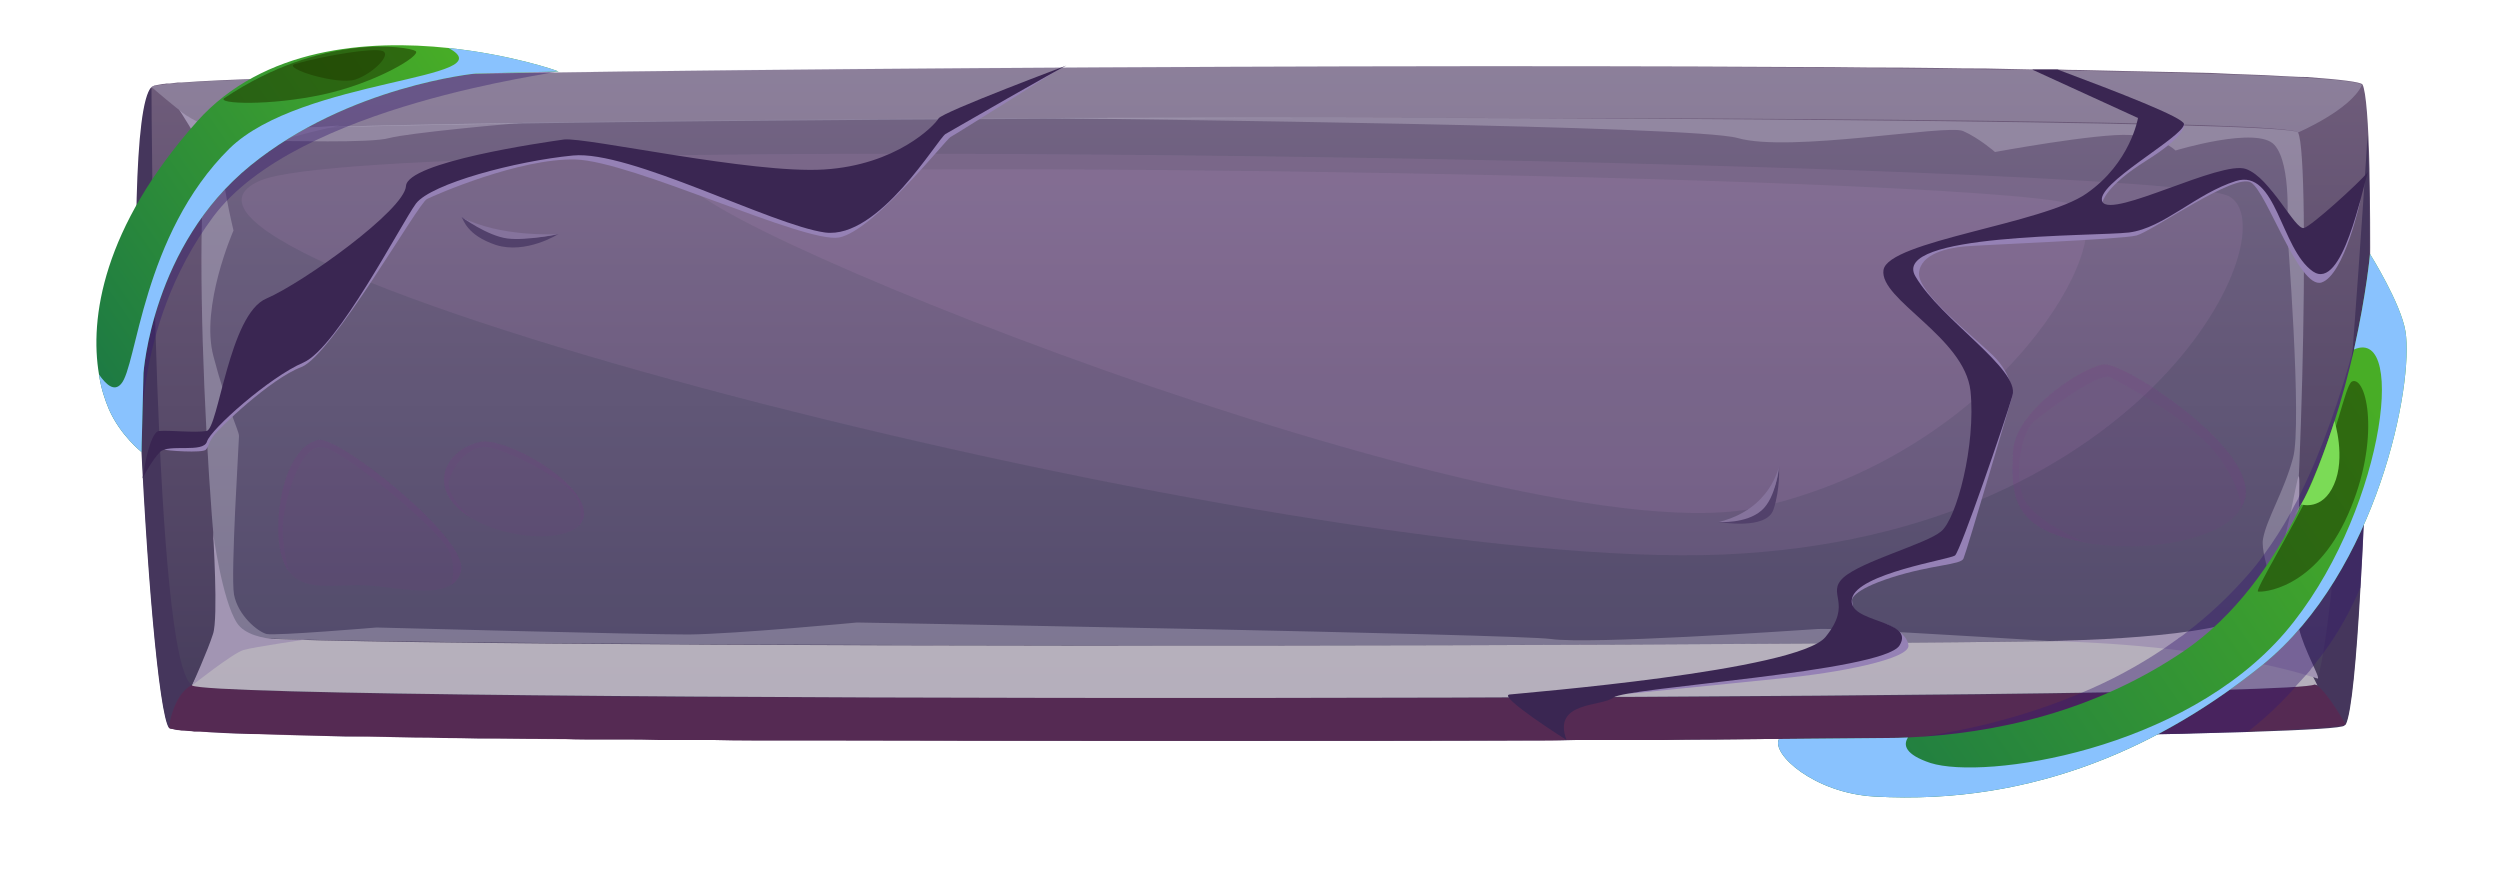 <svg version="1.2" xmlns="http://www.w3.org/2000/svg" viewBox="0 0 500 175" width="500" height="175">
	<title>Proyecto nuevo</title>
	<defs>
		<linearGradient id="g1" x2="1" gradientUnits="userSpaceOnUse" gradientTransform="matrix(0,-205.733,681.284,0,230.316,184.018)">
			<stop offset="0" stop-color="#393252"/>
			<stop offset="1" stop-color="#7a6583"/>
		</linearGradient>
		<linearGradient id="g2" x2="1" gradientUnits="userSpaceOnUse" gradientTransform="matrix(90.476,-62.699,27.293,39.385,-19.175,42.913)">
			<stop offset=".011" stop-color="#187447"/>
			<stop offset="1" stop-color="#48ad26"/>
		</linearGradient>
		<linearGradient id="g3" x2="1" gradientUnits="userSpaceOnUse" gradientTransform="matrix(122.261,-84.725,30.704,44.307,304.824,96.951)">
			<stop offset=".011" stop-color="#187447"/>
			<stop offset="1" stop-color="#48ad26"/>
		</linearGradient>
	</defs>
	<style>
		.s0 { fill: url(#g1) } 
		.s1 { opacity: .1;mix-blend-mode: screen;fill: #a7b6df } 
		.s2 { fill: #45365c } 
		.s3 { opacity: .4;mix-blend-mode: multiply;fill: #6e1a46 } 
		.s4 { opacity: .7;mix-blend-mode: multiply;fill: #e5e0e5 } 
		.s5 { opacity: .3;mix-blend-mode: soft-light;fill: #cecfe5 } 
		.s6 { opacity: .3;mix-blend-mode: soft-light;fill: #e0deea } 
		.s7 { opacity: .1;mix-blend-mode: screen;fill: #dda7df } 
		.s8 { fill: #a295b3 } 
		.s9 { opacity: .1;mix-blend-mode: multiply;fill: #803689 } 
		.s10 { fill: #52416b } 
		.s11 { fill: #85739c } 
		.s12 { fill: #9581b5 } 
		.s13 { fill: #3a2652 } 
		.s14 { opacity: .4;mix-blend-mode: multiply;fill: #361a6e } 
		.s15 { fill: url(#g2) } 
		.s16 { fill: url(#g3) } 
		.s17 { mix-blend-mode: multiply;fill: #89c2fe } 
		.s18 { opacity: .6;mix-blend-mode: screen;fill: #204000 } 
		.s19 { fill: #7bdb56 } 
	</style>
	<g id="&lt;Group&gt;">
		<g id="&lt;Group&gt;">
			<path id="&lt;Path&gt;" class="s0" d="m474 55.3q0 0 0 0c-0.1 20-0.8 44.1-1.9 62.2-0.8 14.4-1.8 25-2.9 27.3q0 0-0.1 0.1-0.1 0-0.1 0-0.1 0-0.2 0.1 0 0 0 0c-0.6 0.1-1.8 0.3-3.6 0.5q-1.4 0.1-3.2 0.2-1 0-2.1 0.1c-0.1 0-0.1 0-0.1 0q-1.2 0.1-2.5 0.2h-0.1q-0.9 0-1.8 0 0 0.1-0.1 0c-0.6 0.1-1.3 0.1-1.9 0.1q0 0-0.1 0-1 0.1-2 0.1h-0.1q-0.8 0-1.6 0.1-0.3 0-0.6 0 0 0 0 0-1.7 0-3.5 0.1h-0.2q-0.5 0-1.1 0-1.8 0.1-3.7 0.1-0.9 0.1-1.9 0.1-3.9 0.1-8.2 0.2-3 0.1-6.2 0.1-3.3 0.1-6.6 0.1-1.1 0-2.3 0.1-0.6 0-1.1 0-0.9 0-1.8 0-0.8 0.1-1.7 0.1-1.3 0-2.5 0-1.5 0-2.9 0-1.3 0.1-2.7 0.1-1.5 0-3.1 0-7.8 0.1-16.1 0.2-1.7 0-3.4 0.1c-1.1 0-2.2 0-3.4 0q-3.4 0-7 0.1-3.1 0-6.4 0c-6.4 0.1-13.1 0.1-19.8 0.2q-6.2 0-12.5 0.1-1.8 0-3.5 0-2.9 0-5.8 0h-1.1q-2.3 0-4.6 0-1.3 0-2.6 0c-104.7 0.5-277.8-0.4-279.4-2.4q-0.1-0.1-0.1-0.2c-4.1-7-10.1-119.7-3.5-127.9q0-0.1 0-0.1 0.1 0 0.1-0.1 0.1 0 0.3-0.1 0.1-0.1 0.2-0.1 0.6-0.1 1.6-0.3 0.4 0 0.8-0.1 0.4 0 0.7 0 0.7-0.1 1.6-0.2 0.4 0 0.8 0c30.2-2.4 221-3.7 322.3-3.1q7.5 0 14.6 0.1 7.2 0 14 0.1 0 0 0 0 5.1 0.1 10 0.1 0 0 0 0 4.7 0.1 9.1 0.2h0.5q2.3 0 4.6 0 0 0 0 0 2.3 0.1 4.5 0.1 4.4 0.1 8.6 0.2 0 0 0 0c6.4 0.1 12.4 0.3 17.7 0.4h0.1c1.5 0.1 2.9 0.1 4.3 0.2h0.1q6.4 0.2 11.3 0.5h0.1q1.6 0.1 3 0.1h0.1c6.9 0.5 10.9 1 11.2 1.5 0.7 1.3 1.2 7.7 1.4 16.9v0.2c0.1 6 0.2 13.4 0.1 21.3z"/>
			<path id="&lt;Path&gt;" class="s1" d="m457 126.5c-0.2 0.3-4 0.6-10.6 0.9-8.3 0.3-20.9 0.6-36.5 0.8-96.7 1.5-362.6 1.1-364.4-1.1-3.1-4.1-8.3-94.8-2.8-100.3 0.9-0.9 25.6-1.7 61.7-2.2q0.1-0.1 0.2-0.1c29.4-0.4 66.4-0.7 104.3-0.9 94.8-0.3 249.3 0.5 250.7 2.9 2.7 4.6 0.4 93.8-2.6 100z"/>
			<path id="&lt;Path&gt;" class="s2" d="m473.9 56c-0.2 20-0.8 43.8-1.9 61.7-0.8 14.3-1.8 24.8-2.9 27.1q0 0 0 0 0 0 0 0.1-0.1 0.1-0.2 0.2c-0.3 0.5-7.4 0.9-19.5 1.3-15.3 0.5-38.7 0.9-66.3 1.2-14.1 0.1-29.3 0.2-45 0.3q-2.7 0-5.4 0.1h-1.8q-3.8 0-7.6 0h-2.8q-2.6 0-5.2 0-3.1 0.1-6.3 0.1c-31.1 0.1-117.3 0.1-147.2 0q-5.8 0-11.5 0-3.8 0-7.5-0.1-3.7 0-7.4 0-1.8 0-3.6 0-3.4-0.1-6.8-0.1h-0.4q-3.5 0-6.9 0h-0.8q-1.9 0-3.7-0.1-7.4 0-14.4-0.1-1.7 0-3.4 0-3.4-0.1-6.7-0.1 0 0 0 0-2.9-0.1-5.8-0.1 0 0 0 0-5-0.1-9.5-0.2-2.3 0-4.5 0c-6.5-0.2-12.2-0.3-17.1-0.5q-0.8 0-1.6 0h-0.1c-4.1-0.1-7.6-0.3-10.2-0.5q-0.6 0-1.1 0-0.5-0.1-1-0.1-0.9-0.1-1.5-0.1-0.5-0.1-0.9-0.1-0.5-0.1-0.9-0.2-0.6-0.1-0.7-0.2c-4-5.2-10.5-121.2-3.5-128.2q0 0 0 0.1c0 4.4 0.4 115.1 8.1 119.5q0 0.1 0.1 0.1 0.2 0.1 0.3 0.1 0 0 0.1 0 0.3 0.1 0.8 0.1 0.4 0.1 1 0.2 0.3 0 0.5 0 2.2 0.2 5.8 0.4 1.2 0 2.6 0.1 0.3 0 0.5 0 1.3 0.1 2.6 0.1 2.4 0.1 5.2 0.2 0.5 0 1.1 0 1.6 0.1 3.3 0.1 3.2 0.1 6.7 0.2 4.5 0.1 9.5 0.2 1.5 0 3 0 4.3 0.1 8.9 0.1 2.7 0.1 5.5 0.1 0.2 0 0.4 0 3 0.1 6.1 0.1 1.7 0 3.4 0 1.1 0 2.2 0 4.2 0.1 8.6 0.1 4 0 8.2 0.1 2.4 0 4.8 0 1.1 0 2.2 0 2.5 0.1 5 0.1 2.9 0 5.8 0 2.7 0 5.3 0c37.5 0.2 133.8 0.2 173.5 0.1q5.1-0.1 10.1-0.1 1.5 0 3 0 5 0 9.8 0 1.6-0.1 3.1-0.1 2.1 0 4.2 0 2.6 0 5.2 0 2 0 4-0.1 2.1 0 4.1 0 4 0 7.9-0.1 3.9 0 7.7 0 4.3-0.1 8.4-0.1 2.2 0 4.3-0.1 1.9 0 3.9 0h0.1q5.9-0.1 11.5-0.2h0.1q1.8 0 3.5 0h0.2q1.9-0.1 3.7-0.1 3.4-0.1 6.5-0.1 0.1 0 0.3 0c17.3-0.3 30.1-0.7 36.1-1.2q2.7-0.1 3.5-0.3 0.2-0.1 0.3-0.1 0.1-0.1 0.1-0.1 0.1-0.1 0.2-0.3v-0.1q0.2-0.2 0.3-0.7 0 0 0 0 0.1-0.1 0.1-0.3 0 0 0 0c0.3-1.1 0.7-2.7 1-4.7 2-11.6 4.2-37.4 5.9-60.3 1.7-22.7 3-42.6 3-43.5 0.4 7.2 0.5 17.5 0.4 29.1z"/>
			<path id="&lt;Path&gt;" class="s3" d="m469.1 144.8q0 0 0 0 0 0 0 0.1-0.1 0-0.3 0.1 0 0 0 0c-1 0.3-4 0.6-8.9 0.8q-0.1 0-0.1 0-1.2 0.1-2.5 0.2h-0.1q-0.9 0-1.8 0 0 0.1-0.1 0-0.9 0.1-1.9 0.1 0 0-0.1 0-1 0.1-2 0.1h-0.1q-1.1 0.1-2.2 0.1 0 0 0 0-1.7 0-3.5 0.1h-0.2q-2.3 0.1-4.8 0.1-0.9 0.1-1.9 0.1-6.7 0.2-14.4 0.3-3.3 0.1-6.6 0.1-1.2 0.1-2.3 0.1-2.3 0-4.6 0.1-1.3 0-2.5 0-1.5 0-2.9 0-1.3 0.1-2.7 0.1c-8.2 0.1-16.9 0.2-26 0.3q-3.4 0-7 0.1c-8.4 0-17.2 0.1-26.2 0.2q-5.3 0-10.7 0.1h-1.8q-1.8 0-3.5 0-2 0-4.1 0h-1.7q-4.1 0-8.3 0-2.2 0.1-4.3 0.1c-31.1 0.1-117.3 0.1-147.2 0q-5.8 0-11.5 0-3.8 0-7.5-0.1-3.7 0-7.4 0-1.8 0-3.6 0-3.4-0.1-6.8-0.1h-0.4q-3.5 0-6.9 0h-0.8c-10-0.1-19.5-0.2-28.2-0.3q0 0 0 0-2.9-0.1-5.8-0.1 0 0 0 0c-13.2-0.2-24.4-0.4-32.7-0.7h-0.1c-4.7-0.2-8.5-0.4-11.3-0.5q-0.5-0.1-1-0.1-0.9-0.1-1.5-0.1-0.5-0.1-0.9-0.1-0.5-0.1-0.9-0.2-0.6-0.1-0.7-0.2 0-0.1 0-0.2c0.4-3 1.9-7.1 4.6-8.4 0.7 0.5 5.8 0.8 14.3 1.1q0.8 0 1.7 0.1 0.9 0 1.9 0 0.8 0.1 1.6 0.1 1.1 0 2.3 0.1 1 0 2.1 0c4.3 0.1 9 0.2 14.2 0.3q1 0 2 0.1 3 0 6.1 0c9.6 0.2 20.4 0.3 32 0.4q2.9 0 6 0.1 0.9 0 1.9 0h0.3q2.4 0 4.8 0 1.1 0 2.2 0 2.5 0.1 5 0.1 2.9 0 5.8 0 2.7 0 5.3 0c37.5 0.2 133.8 0.2 173.5 0.1q5.1-0.1 10.1-0.1 1.5 0 3 0 8.7 0 17.1-0.1 6.8 0 13.3-0.1 4 0 7.9-0.1 3.9 0 7.7 0c46.2-0.5 80-1.2 82.3-2.2q0.1 0 0.1 0c1.7 0.3 5.2 6.2 6.2 7.9z"/>
			<path id="&lt;Path&gt;" class="s4" d="m463.5 137.1q-0.1-0.1-0.6-0.2c-5 3.3-418.2 3.8-424.5 0.2 0 0 4.6-9.3 7.2-10 2.3 3 407.7 2.5 411.2-0.3 2.5 1.7 6.7 10.3 6.7 10.3z"/>
			<path id="&lt;Path&gt;" class="s5" d="m472.4 17c-2.3 5-12.8 9.5-12.8 9.5-2.7-4.6-413.3-3.2-416.9 0.3-3.7-1.8-12.4-9.4-12.4-9.4 4.4-4.5 438.7-6.3 442.1-0.4z"/>
			<path id="&lt;Path&gt;" class="s6" d="m409.9 128.2c-96.7 1.5-362.6 1.1-364.4-1.1-3.1-4.1-8.3-94.8-2.8-100.3 0.9-0.9 25.6-1.7 61.7-2.2-2.3 0.1-22.8 2-26.5 3-3.8 1.1-21 0.5-24.6 0.6-3.6 0.2-8.2 0.2-8.8 3.3-0.6 3 2.2 14.6 2.2 14.6 0 0-6.7 15.2-4 25.2 2.6 10 5.1 14.8 5.1 15.9 0 1.1-1.7 27.6-1 31.7 0.8 4.2 4.7 7.4 6.5 7.9 1.8 0.4 22-1.3 22-1.3 0 0 53 1.4 62.4 1.4 9.4-0.1 33.7-2.4 33.7-2.4 0 0 131.2 2.3 138.8 3.3 7.5 1.1 47.4-1.6 53.4-2 4.1-0.2 29.9 1.4 46.3 2.4z"/>
			<path id="&lt;Path&gt;" class="s6" d="m457 126.5c-0.2 0.3-4 0.6-10.6 0.9 3.1-0.7 6.2-1.5 7.6-2.6 3.3-2.5-2.1-13.1-1.4-17 0.7-4 4.2-9.5 6-16.2 1.9-6.7-1.2-46-1.2-46 0 0 1-12.7-2.5-16.6-3.4-3.9-19.8 1.1-19.8 1.1 0 0-2.6-2.7-9.1-3.1-6.4-0.4-27 3.4-27 3.4 0 0-3.2-2.8-6.4-4.2-3.3-1.4-34.7 4.4-45.1 1.4-8.7-2.5-120.6-3.7-138.6-4 94.8-0.3 249.3 0.5 250.7 2.9 2.7 4.6 0.4 93.8-2.6 100z"/>
			<path id="&lt;Path&gt;" class="s7" d="m52.1 36.1c-36.9 15.7 207.3 78.5 292.6 74.8 85.3-3.7 113.6-65.3 101-71.7-12.6-6.5-369-13.6-393.6-3.1z"/>
			<path id="&lt;Path&gt;" class="s7" d="m138.6 35.5c-15.8 3.7 164.5 77.3 213.5 65.9 48.9-11.4 71.9-54.1 63.5-60.1-8.4-6-260.4-9.8-277-5.8z"/>
			<path id="&lt;Path&gt;" class="s8" d="m35.8 21.9c0 0 3.9 5.9 4.5 8.1 0.6 2.2 0.1 12.9 0.1 12.9 0 0 2.5-6.6 6.3-10.5 3.9-3.9 21.6-7.3 21.2-7.3-0.3 0-17 1.4-22.8 0.8-5.9-0.6-9.3-4-9.3-4z"/>
			<path id="&lt;Path&gt;" class="s8" d="m409.9 128.2c0 0 34.9-0.4 40.7-5.7 5.9-5.4 8.8-28.7 9.2-27.2 0.4 1.6-1 26.1 0 30.4 1 4.3 4.5 10.2 3.7 10-0.8-0.2-18.6-6.6-53.6-7.5z"/>
			<path id="&lt;Path&gt;" class="s8" d="m42.6 106.4c0 0 1.1 17.2 0 20.4-1 3.2-4.2 10.3-4.2 10.3 0 0 8.2-6.5 10.3-7.1 2-0.6 13.1-2.2 13.1-2.2 0 0-11.4 1.4-14.4-3.2-3-4.6-4.8-18.2-4.8-18.2z"/>
			<path id="&lt;Path&gt;" class="s9" d="m92.2 114.1c-0.3 1.4-1 2.3-2 2.9-3.8 2.3-11.3 0.4-16.7 0.1-6-0.4-12.5 1.5-15.7-2.8q-0.8-1-1.3-2.5c-2.4-7.4 0.3-22.3 7.1-23.8 4-1 30.2 19.8 28.6 26.1z"/>
			<path id="&lt;Path&gt;" class="s9" d="m116.8 102.6c0.1 1-0.4 1.9-1.1 2.6-3.5 3.3-14.4 2.5-21.1-1.4q-0.1 0-0.1 0-0.6-0.4-1.2-0.8c-7.9-5.4-4.4-13 2.7-14.6 4.8-1.1 20.7 7.7 20.8 14.2z"/>
			<path id="&lt;Path&gt;" class="s9" d="m448.3 101.5c-3.8 6.5-18.8 9.1-31 7.1q0 0 0 0-0.4-0.1-0.7-0.2c-14.8-2.7-14.3-10.1-14-18.1 0.4-8 13.4-16.6 18-17.4 3.7-0.7 26.5 14.1 28.4 24 0.4 1.7 0.1 3.2-0.7 4.6z"/>
			<path id="&lt;Path&gt;" class="s9" d="m92.2 114.1c-0.3 1.4-1 2.3-2 2.9 0.4-1.4 1-4.1-0.6-7.2-2.3-4.2-21-20-25.2-20.4-4.1-0.4-6.9 8.7-7.7 14.2-0.5 3.8 0.4 8.2 1.1 10.7q-0.8-1-1.3-2.5c-2.4-7.4 0.3-22.3 7.1-23.8 4-1 30.2 19.8 28.6 26.1z"/>
			<path id="&lt;Path&gt;" class="s9" d="m115.7 105.2c0.5-1.3 0.7-3.3-0.3-5.4-2.1-4.1-14.5-10-17.9-10.4-3.3-0.4-6.5 3-7.6 6.4-1.1 3.2 4 7.5 4.6 8q-0.6-0.4-1.2-0.8c-7.9-5.4-4.4-13 2.7-14.6 4.8-1.1 20.7 7.7 20.8 14.2 0.1 1-0.4 1.9-1.1 2.6z"/>
			<path id="&lt;Path&gt;" class="s9" d="m448.3 101.5c-0.3-2.1-1.2-5.1-3.7-8.9-5.5-8.5-20.2-15.8-22.4-17.1-2.2-1.4-12.8 6.7-15.3 8.7-2.6 2-4.1 10.3-2.3 15.1 1.6 4.7 12.1 9 12.7 9.3q-0.4-0.1-0.7-0.2c-14.8-2.7-14.3-10.1-14-18.1 0.4-8 13.4-16.6 18-17.4 3.7-0.7 26.5 14.1 28.4 24 0.4 1.7 0.1 3.2-0.7 4.6z"/>
			<path id="&lt;Path&gt;" class="s10" d="m92.3 43.4c0.4 0.4 0.9 3.6 6.9 5.6 6 1.9 12.5-2.2 12.5-2.2 0 0-5.7 1.5-10.2 0.3-4.5-1.1-9.2-3.7-9.2-3.7z"/>
			<path id="&lt;Path&gt;" class="s10" d="m355.8 93.2c0 0 0 4.5-3.1 7.5-3.2 2.9-9.3 3.7-9 3.7 0.2 0 9.6 1.7 11-2.5 1.4-4.2 1.1-8.7 1.1-8.7z"/>
			<path id="&lt;Path&gt;" class="s11" d="m92.3 43.4c0 0 5.2 3.8 9.2 4.3 3.9 0.5 10.6-1 10.2-0.9-0.5 0.1-12 0.6-19.4-3.4z"/>
			<path id="&lt;Path&gt;" class="s11" d="m343.7 104.4c0 0 5.5 0.4 8.6-2.3 3-2.6 3.5-8.9 3.5-8.9 0 0-1.6 8.7-12.1 11.2z"/>
			<g id="&lt;Group&gt;">
				<g id="&lt;Group&gt;">
					<path id="&lt;Path&gt;" class="s12" d="m325.2 138.8c0.1 0 19.1-1.9 30.8-3.1 11.8-1.1 25.9-3.9 25.7-6.6-0.3-2.7-4.5-4.3-4.5-4.3 0 0-6-0.4-6.2-0.7-0.2-0.3-0.6-4.1-0.6-4.1 0 0-0.2-1.9 7.9-4.5 8.1-2.6 13.9-2.5 14.4-3.8 0.6-1.3 9.8-32.6 9.8-32.6 0 0 0.1-4.1-3.9-8-4-3.9-15-12.5-14.8-16.4 0.2-4 5.9-5.1 8.9-5.4 2.9-0.3 31.5-1.4 34.6-2.2 3.2-0.9 19.7-12.6 22.9-10.6 3.2 1.9 9.6 21.4 14.1 20 4.6-1.5 7.8-16.5 7.8-16.5 0 0-4.4 12-9.2 9.1-4.8-3-8.2-13.2-12.1-13.6-4-0.4-25.4 8.5-27.9 7.7-2.5-0.7-2.4-2.8-2.4-2.8 0 0 0.6-3.2 8.8-8.3 8.1-5.1 7.6-7.1 7.5-7.3-0.2-0.2-4.6-1.6-4.6-1.6l-13.4 16.5c0 0-15.9 6.4-16.1 6.4-0.1 0-12.5 2.2-13.2 2.4-0.8 0.3-11.5 4.7-11.5 4.7l7.8 10 5.2 7.3 3.2 3.4 3.9 4.8-0.7 4.5-2.6 15.7-3 6.7-6.8 4.3-16.3 7-2 13.8z"/>
					<path id="&lt;Path&gt;" class="s13" d="m473.6 34.4c-1.2 3.5-5.1 23.9-11 19.9-6.5-4.5-7.3-20.6-15.4-18.1-8 2.5-14.4 9.4-21.4 10.3-7 0.8-47.9 0.1-42.7 8.8 5.1 8.7 20.9 18.5 19.4 23.8-1.5 5.2-10.4 31.1-11.5 32-1.1 0.8-19.5 3.6-20.6 8.6-1.1 5 12.8 4.1 9.5 9.4-3.4 5.3-54.7 8.4-57.2 10.4-2.4 1.9-12.3 0.7-9.4 8.5 0 0-13.9-8.8-11.4-9.1 2.5-0.3 57.6-4.7 63.2-11.5 5.6-6.9 0-8.6 3.6-11.9 3.7-3.3 16.5-6.7 19.5-9.2 3.1-2.5 7-17.2 5.9-28.1-1.2-10.8-18.3-18.3-17.4-24.2 0.9-5.8 31.9-9.2 40.6-15.3 8.8-6.1 10.3-15.1 10.3-15.1l-21.2-9.7h0.5q2.3 0 4.6 0 0 0 0 0c12.3 4.6 25.2 9.6 25.3 10.9 0.1 2.5-18.2 12.2-16.3 15.6 2 3.3 23.7-8.4 28.7-6.6 5 1.8 9.8 12.3 11.6 11.8 1.5-0.4 10.9-8.9 12.8-11.2z"/>
				</g>
				<g id="&lt;Group&gt;">
					<path id="&lt;Path&gt;" class="s12" d="m32.9 89.9c-0.1 0.2 7.8 0.8 8.3 0 0.6-0.7 0.4-1.1 1.4-2.6 1-1.5 11.5-11.6 17.7-13.9 6.1-2.4 23.4-32.9 25.1-33.6 1.6-0.8 18.5-8.2 29.7-7.9 11.3 0.3 45.8 16.8 52.7 15.6 6.9-1.3 21.4-19.6 22.3-20.1 1-0.5 22.2-13.9 22.2-13.9 0 0-22.2 9.5-24.3 11.9-2.1 2.4-15 16.3-23 14.8-8-1.5-37.8-11.6-52.2-10.7-14.3 0.8-31 10.2-31 10.2 0 0-32.1 29.9-33.4 33.2-1.4 3.2-5.7 14.4-8.3 15.7-2.5 1.2-6.5-0.9-7.2 1.3z"/>
					<path id="&lt;Path&gt;" class="s13" d="m28.5 95.7c0 0 1.3-9.3 3.3-9.5 2-0.2 7.1 0.4 9.5 0 2.4-0.4 4.5-23.4 12-26.5 7.4-3.2 27.6-17.7 27.9-22.5 0.3-4.8 27.3-8.7 31.6-9.3 4.4-0.5 37.6 6.9 52 6 14.5-0.9 22.1-8.8 22.9-10.2 0.7-1.3 26.7-11 25.6-10.6-1.1 0.4-22.5 12.7-24.2 13.7-1.6 1-13.3 21.1-24.1 19.7-10.7-1.5-39.1-16.5-50.4-15.4-11.4 1.1-28.3 5.6-31.4 9.6-3 4.1-15.7 28.8-22.5 31.8-6.8 2.9-18.6 13.4-19.3 15.8-0.7 2.4-7.7 0.4-9.4 2.1-1.7 1.7-3.5 5.3-3.5 5.3z"/>
				</g>
			</g>
		</g>
		<g id="&lt;Group&gt;">
			<path id="&lt;Path&gt;" class="s14" d="m474 55.3c-0.1 20-0.8 44.1-1.9 62.2q0 0.1-0.1 0.2c-1.8 4.2-4.2 8.7-7.4 13q-0.5 0.7-1.1 1.4-0.4 0.6-0.8 1.1-0.4 0.4-0.7 0.9c-0.3 0.3-0.5 0.6-0.8 0.9q-1.1 1.2-2.1 2.3 0 0.1 0 0.1c-3.8 4.2-7 7-9.5 8.9q0 0 0 0-0.1 0-0.2 0.1c-15.3 0.5-38.7 0.9-66.3 1.2q0.1 0 0.2-0.1 0 0 0.1 0c11.3-1.6 22.4-4.5 32.8-8.9q0 0 0 0c5.8-2.4 11.4-5.4 16.6-8.9q1.3-0.9 2.7-1.9 0.1 0 0.1-0.1 1-0.6 1.8-1.3 6.8-5.2 12.5-11.8 1.5-1.7 2.9-3.7c1.9-2.6 3.7-5.4 5.3-8.3q0.7-1.4 1.5-2.8 0.1-0.3 0.2-0.5c4.9-9.8 8.4-20.5 10.7-28.9 1.9-7 3-12.4 3.4-14.4q0.1-0.5 0.1-0.7z"/>
			<path id="&lt;Path&gt;" class="s14" d="m28.3 90.4c0.3 0.5-2.4-24.4 14.3-47 16.8-22.6 69.2-28.7 68.6-29.1-0.6-0.4-15.7-5.1-40.1 1.6-24.5 6.7-60.3 45.4-42.8 74.5z"/>
			<path id="&lt;Path&gt;" class="s15" d="m111.7 14.3l-16.5 0.4c0 0-25.4 2.4-45.1 18.4-19.7 16-21.4 41.5-21.4 41.5l-0.4 15.8c0 0-4.2-3.3-6.5-8.5-0.8-1.9-1.6-4.2-2-7-1.9-11.2 0.7-29.3 19.6-50.6 13.3-14.9 34.3-16.4 50.3-14.7 12.4 1.3 21.7 4.5 22 4.7z"/>
			<path id="&lt;Path&gt;" class="s16" d="m452.6 132.9c-19.3 15.6-45.2 28.3-77.8 26.4-11.9-0.7-20.6-8.5-19-11.5 0 0 9.2-0.1 21.6-0.2q2.1 0 4.2-0.1c17.4-0.8 37.2-5.1 55.2-17.3 20.3-13.9 29.8-41.6 34-60.3 2.5-11.2 3.2-19.1 3.2-19.1 0 0 6.2 9.9 7.1 15.5 1.7 10.5-5.6 47.9-28.5 66.6z"/>
			<path id="&lt;Path&gt;" class="s17" d="m111.7 14.3l-16.5 0.4c0 0-25.4 2.4-45.1 18.4-19.7 16-21.4 41.5-21.4 41.5l-0.4 15.8c0 0-4.2-3.3-6.5-8.5-0.8-1.9-1.6-4.2-2-7 1.4 2 3 3.5 4.4 1.9 3.2-3.4 4.2-29.8 21.7-47.1 14.4-14.1 55.6-13.8 43.8-20.1 12.4 1.3 21.7 4.5 22 4.7z"/>
			<path id="&lt;Path&gt;" class="s17" d="m452.6 132.9c-19.3 15.6-45.2 28.3-77.8 26.4-11.9-0.7-20.6-8.5-19-11.5 0 0 9.2-0.1 21.6-0.2q2.1 0 4.2-0.1c-1 1.5-0.6 3.4 4.5 5.1 10.8 3.4 50.5-2.4 70.9-26.1 19.4-22.7 24.7-61.4 13.8-56.6 2.5-11.2 3.2-19.1 3.2-19.1 0 0 6.2 9.9 7.1 15.5 1.7 10.5-5.6 47.9-28.5 66.6z"/>
			<path id="&lt;Path&gt;" class="s18" d="m44.9 19.6c-1.8 1.2 9.1 1.6 19.7-0.7 10.6-2.3 19.9-7.9 18.5-8.7-1.4-0.9-18.6-3.7-38.2 9.4z"/>
			<path id="&lt;Path&gt;" class="s18" d="m59 12.8c-2.7 0.8 8.5 4.3 12.1 3.1 3.5-1.2 7.3-5 5.4-5.7-1.8-0.7-11.6 0.9-17.5 2.6z"/>
			<path id="&lt;Path&gt;" class="s18" d="m470.4 76.3c-1.4 0.7-3.1 11.4-7.8 20.9-4.7 9.6-11.6 20.8-11 21.1 0.6 0.2 11.3-0.2 18-15.4 6.7-15.1 3.7-27.9 0.8-26.6z"/>
			<path id="&lt;Path&gt;" class="s19" d="m460.3 100.9c0 0 4.2 1.3 6.5-4 2.4-5.4 0.1-12.7 0.1-12.7 0 0-3.6 11.5-6.6 16.5-2.9 4.9 0 0.2 0 0.2z"/>
		</g>
		<g id="&lt;Group&gt;">
			<g id="&lt;Group&gt;">
			</g>
		</g>
	</g>
</svg>